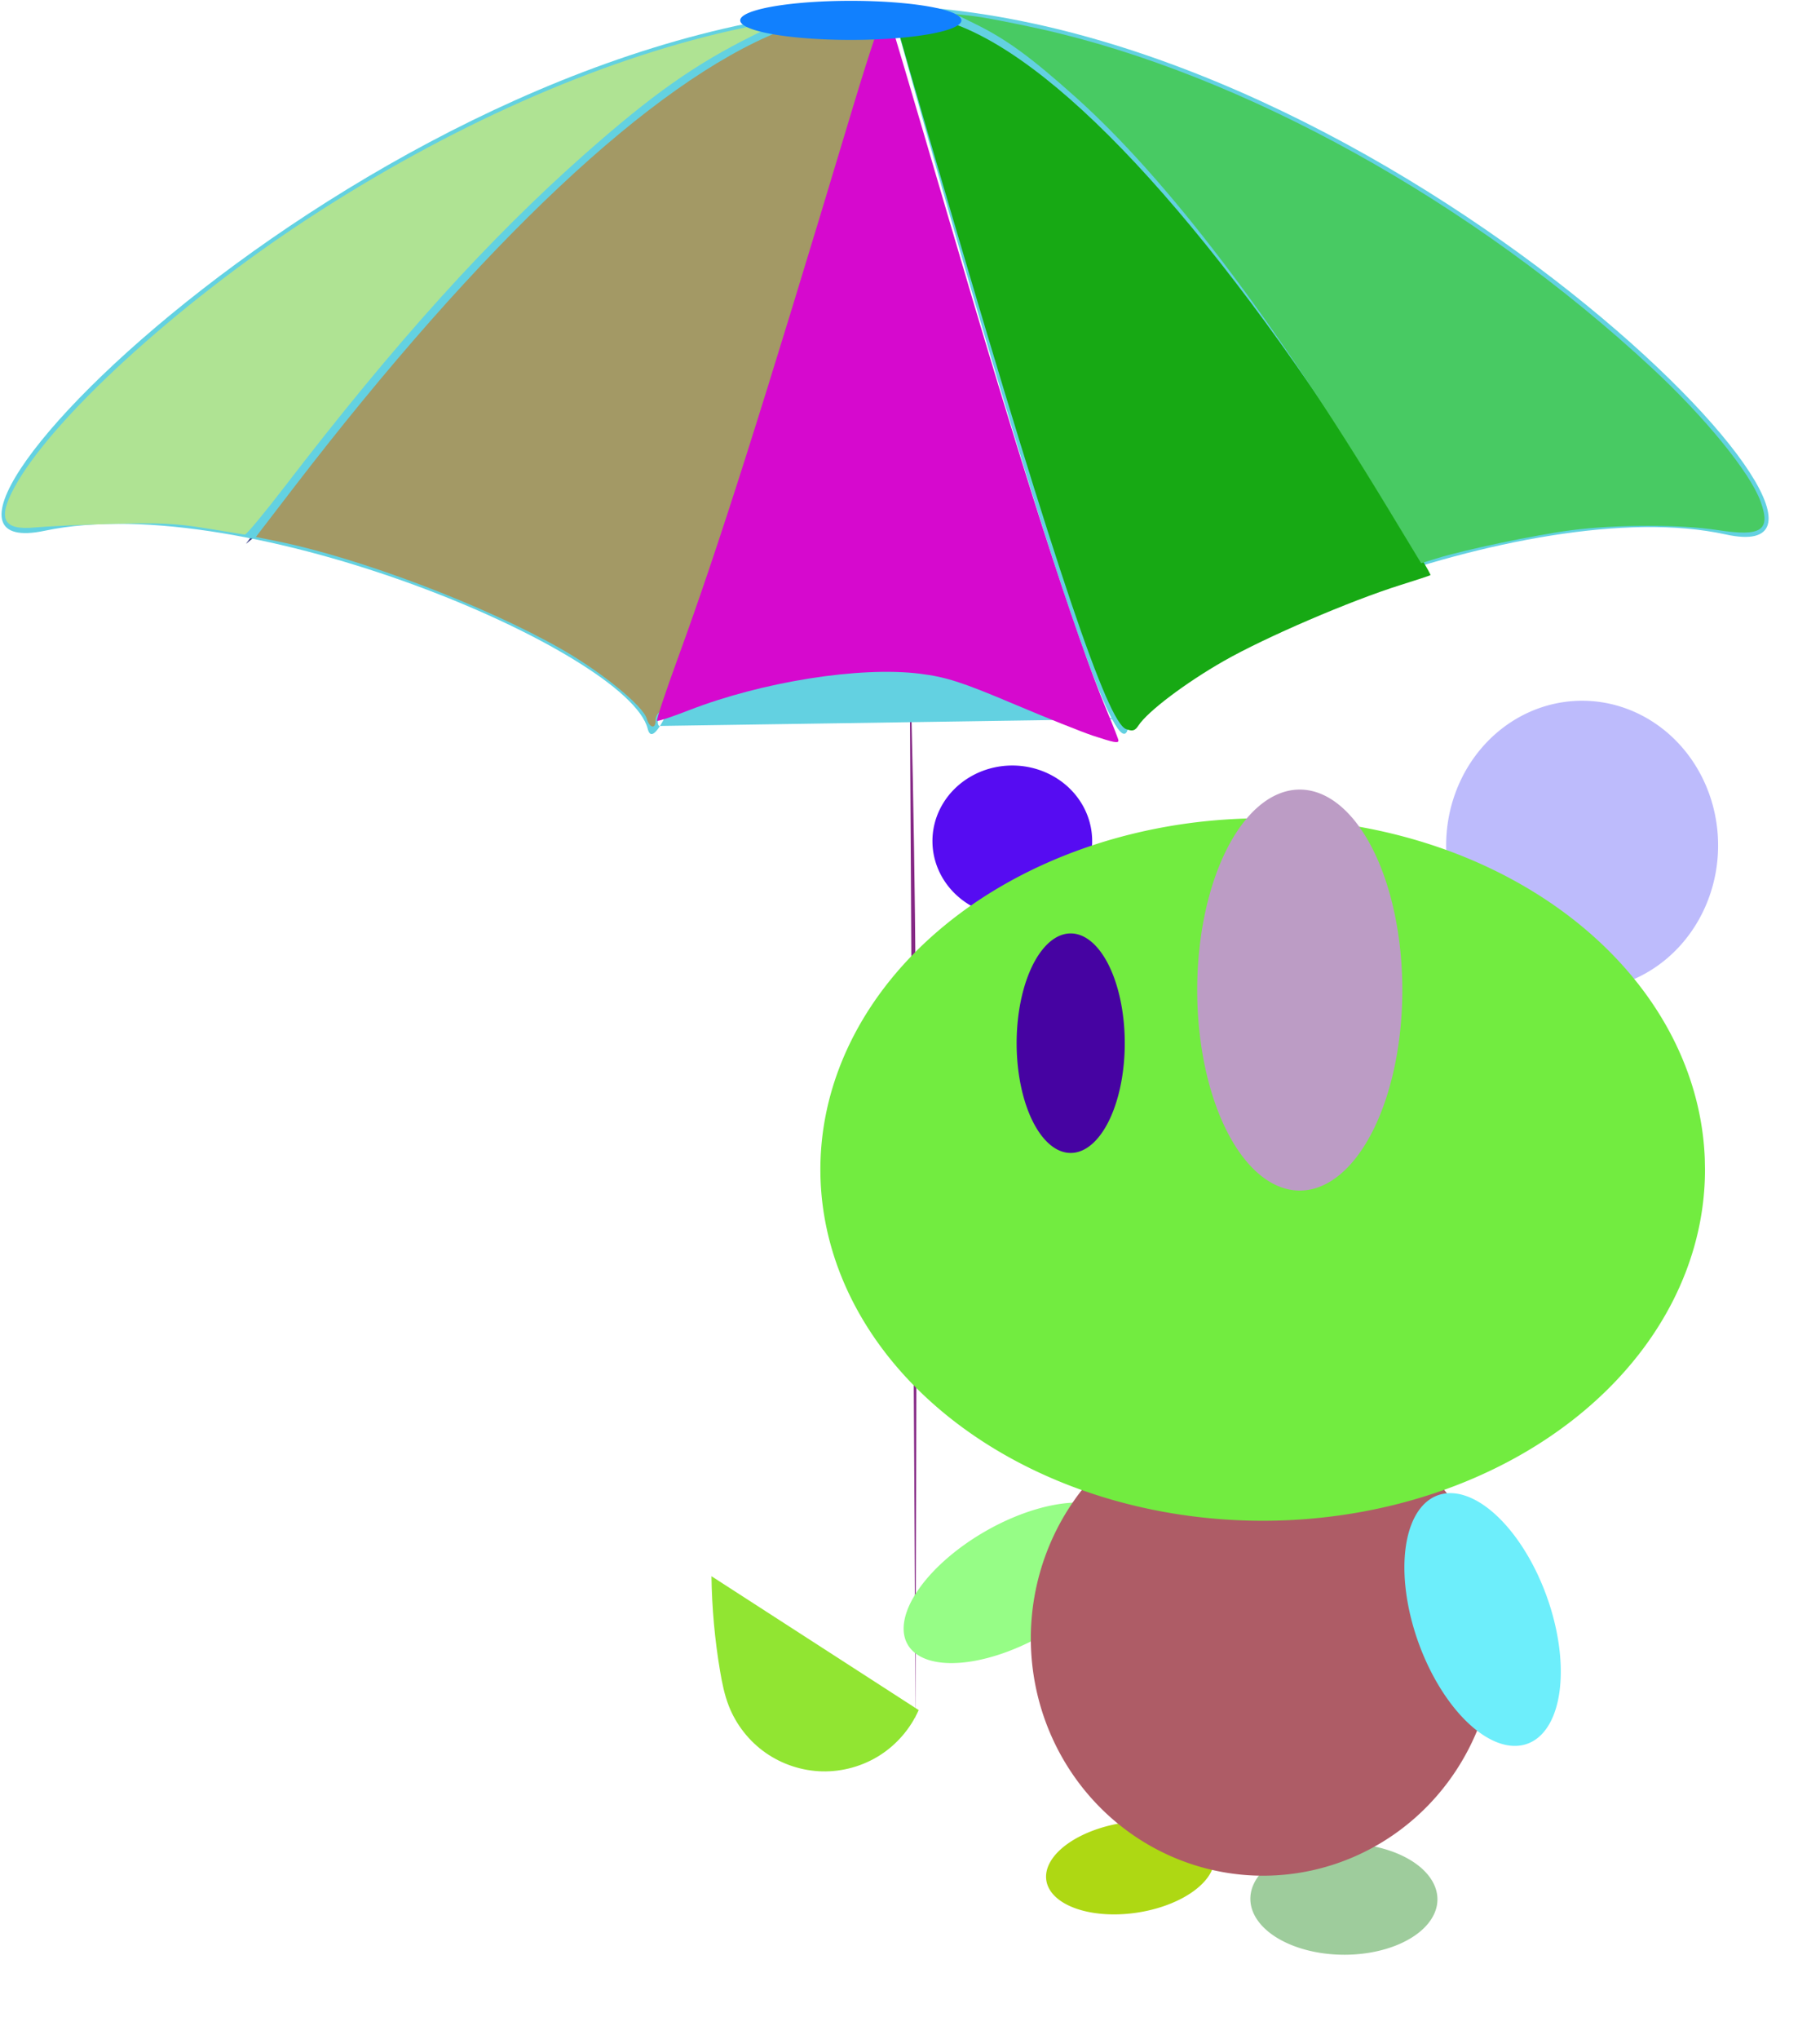 <?xml version="1.0" standalone="no"?>
<svg xmlns:dc="http://purl.org/dc/elements/1.1/" xmlns:cc="http://creativecommons.org/ns#" xmlns:rdf="http://www.w3.org/1999/02/22-rdf-syntax-ns#" xmlns:svg="http://www.w3.org/2000/svg" xmlns="http://www.w3.org/2000/svg" xmlns:xlink="http://www.w3.org/1999/xlink" xmlns:inkscape="http://www.inkscape.org/namespaces/inkscape" version="1.1" width="418.478" height="468.764" id="svg7020">
	  <defs id="defs7022">
	    <linearGradient id="linearGradient3813">
	      <stop id="stop3815" style="stop-color:#ffff00;stop-opacity:1" offset="0"/>
	      <stop id="stop3817" style="stop-color:#ffff00;stop-opacity:0" offset="1"/>
	    </linearGradient>
	    <inkscape:path-effect effect="spiro" id="path-effect3032"/>
	    <linearGradient id="linearGradient8009">
	      <stop id="stop8011" style="stop-color:#540000;stop-opacity:1" offset="0"/>
	    </linearGradient>
	    <linearGradient x1="-560.394" y1="164.655" x2="-560.394" y2="370.32" id="linearGradient3819" xlink:href="#linearGradient3813" gradientUnits="userSpaceOnUse"/>
	  </defs>
	  <g id="g3822">
	    <path d="m 360.729,394.757 c 2.416,82.375 1.408,165.327 1.408,247.955" transform="translate(-151.59,-246.495)" id="path7946" style="fill:#852885"/>
	    <path d="m 163.589,362.315 c 0.098,7.316 0.762,14.624 1.985,21.837 0.457,2.695 0.996,5.393 1.985,7.941 1.679,4.327 4.665,8.138 8.465,10.803 3.8,2.665 8.4,4.175 13.04,4.281 4.64,0.105 9.304,-1.194 13.221,-3.684 3.917,-2.49 7.073,-6.161 8.947,-10.407" id="path3030" style="fill:#91e532"/>
	  </g>
	  <path d="m 191.57,231.039 a 18.363,17.37 0 1 1 -0.009,-0.53" transform="translate(59.555,-37.718)" id="path3026" style="fill:#560cf2"/>
	  <path d="m 415.894,191.335 a 31.267,33.252 0 1 1 -0.015,-1.014" transform="translate(-20.844,2.978)" id="path3028" style="fill:#bdbbfc"/>
	  <g transform="translate(-151.59,-246.495)" id="layer1">
	    <path d="m 409.531,596.158 a 13.636,28.409 60.073 1 1 -0.219,-0.354" id="path7344" style="fill:#96fd86"/>
	    <path d="m 439.095,683.276 a 21.508,12.8 0.252 1 0 -0.006,-0.391" id="path7344-2-9" style="fill:#9ecc9c"/>
	    <path d="m 430.802,673.127 a 10.448,19.517 81.428 1 1 -0.044,-0.316" id="path7344-2" style="fill:#aed813"/>
	    <path d="m 495.428,623.104 a 53.409,54.545 0 1 1 -0.025,-1.664" id="path7211" style="fill:#ae5c66"/>
	    <path d="m 543.625,515.338 a 101.701,80.737 0 1 1 -0.047,-2.463" id="path7209" style="fill:#72ec40"/>
	    <path d="m 410.209,486.275 a 12.43,25.231 0 1 1 -0.006,-0.77" id="path7253" style="fill:#4603a2"/>
	    <path d="m 474.032,474.079 a 23.583,46.089 0 1 1 -0.011,-1.406" id="path7255" style="fill:#bc9cc5"/>
	    <g transform="matrix(0.529,0,0,0.464,293.796,365.127)" id="g7274"/>
	    <g transform="matrix(-0.603,0,0,0.575,543.861,310.422)" id="g7274-2"/>
	    <path d="m 507.56,643.239 a 30.356,15.673 70.195 1 1 0.292,-0.489" id="path7346" style="fill:#6deefb"/>
	    <g transform="matrix(0.693,0,0,0.602,407.805,134.038)" id="g7925">
	      <path d="M -288.13,394.486 C -134.083,154.674 -74.031,192.539 -74.031,192.539" id="path6915" style="fill:#2f3481"/>
	      <path d="M 101.08,403.166 C -25.925,153.996 -75.436,193.338 -75.436,193.338" id="path6915-4" style="fill:#350583"/>
	      <path d="m -151.079,464.003 c -6.462,-9.919 66.603,-40.974 102.864,-24.031 15.606,7.292 35.381,21.361 51.432,21.361 M -74.031,188.923 C 91.498,194.765 269.097,407.589 202.894,390.883 136.691,374.177 10.85,435.835 4.527,465.035 -1.796,494.235 -74.031,188.923 -74.031,188.923 z m -0.689,0.468 c -167.147,4.638 -347.057,216.312 -280.167,200.078 66.89,-16.234 193.777,46.384 200.08,75.651 6.303,29.266 80.087,-275.728 80.087,-275.728 z" id="path6908" style="fill:#63d1e1"/>
	      <path d="m -301.579,388.488 c -9.892,-1.853 -15.766,-2.163 -31.098,-1.645 -10.396,0.352 -21.799,0.962 -25.34,1.355 -10.595,1.178 -12.598,-3.094 -7.044,-15.024 12.124,-26.041 53.781,-69.971 97.628,-102.956 46.571,-35.034 95.716,-60.176 140.198,-71.726 7.883,-2.047 14.96,-3.717 15.726,-3.712 0.766,0.005 -2.965,2.498 -8.29,5.54 -19.313,11.031 -33.362,22.417 -55.783,45.21 -32.053,32.583 -62.752,71.72 -99.609,126.984 -6.822,10.229 -12.806,18.521 -13.298,18.427 -0.492,-0.094 -6.383,-1.199 -13.09,-2.455 z" id="path6975" style="fill:#afe393"/>
	      <path d="m -155.133,461.217 c -1.226,-4.883 -14.904,-17.74 -28.153,-26.462 -25.384,-16.71 -67.322,-35.016 -94.673,-41.326 l -6.869,-1.585 12.24,-18.354 c 62.724,-94.054 119.216,-155.145 161.558,-174.708 15.48,-7.152 35.556,-9.611 33.924,-4.156 -0.325,1.085 -3.941,15.418 -8.037,31.851 -22.501,90.274 -38.631,150.872 -51.612,193.902 -8.124,26.93 -11.802,36.925 -14.112,38.352 -0.726,0.449 -1.32,1.881 -1.32,3.183 0,3.402 -2.036,2.918 -2.944,-0.7 l 0,0 z" id="path6977" style="fill:#a39965"/>
	      <path d="m 3.857,465.172 c -6.134,-2.722 -23.003,-60.131 -58.357,-198.606 -10.111,-39.603 -18.384,-72.568 -18.384,-73.256 0,-0.755 2.748,-1.028 6.944,-0.688 32.496,2.631 81.372,56.593 136.377,150.568 12.239,20.91 35.042,62.763 34.45,63.231 -0.233,0.184 -4.714,1.884 -9.958,3.777 -16.631,6.005 -44.666,19.872 -58.48,28.927 -12.777,8.375 -25.405,19.351 -28.446,24.726 -1.149,2.03 -1.964,2.29 -4.146,1.322 l 0,0 z" id="path6981" style="fill:#17a914"/>
	      <path d="M 90.48,380.329 C 52.576,308.261 17.463,255.107 -12.884,223.856 -27.768,208.528 -35.747,201.836 -46.21,195.905 l -6.588,-3.734 6.098,0.797 c 3.354,0.438 13.31,2.639 22.126,4.89 66.988,17.107 143.826,66.152 203.128,129.653 17.622,18.87 32.421,39.818 35.878,50.783 3.488,11.067 0.304,13.513 -14.209,10.919 -12.217,-2.184 -33.868,-2.164 -48.573,0.044 -12.027,1.806 -35.425,7.45 -44.828,10.812 l -5.015,1.793 -11.325,-21.533 0,-5e-5 z" id="path6983" style="fill:#48ca63"/>
	      <path d="m -7.079,467.721 c -3.547,-1.347 -15.56,-6.884 -26.695,-12.303 -16.739,-8.147 -22.056,-10.115 -30.696,-11.364 -19.892,-2.875 -52.444,3.066 -76.842,14.026 -5.446,2.446 -10.13,4.225 -10.41,3.953 -0.28,-0.272 2.8,-10.934 6.845,-23.693 13.589,-42.869 27.556,-93.458 58.176,-210.713 5.685,-21.769 10.673,-38.703 11.085,-37.633 0.412,1.071 9.142,34.94 19.4,75.265 25.568,100.511 43.29,164.139 53.719,192.865 2.129,5.864 3.871,11.001 3.871,11.415 0,1.153 -1.451,0.841 -8.452,-1.818 l 0,0 z" id="path6996" style="fill:#d609ce"/>
	    </g>
	    <g transform="matrix(0.557,0,0,0.628,490.508,426.553)" id="g8037"/>
	    <path d="m -233.803,81.94 a 35.915,14.085 0 1 1 -0.017,-0.43" transform="matrix(0.708,0,0,0.319,538.181,225.037)" id="path8083" style="fill:#1180fe"/>
	  </g>
	</svg>